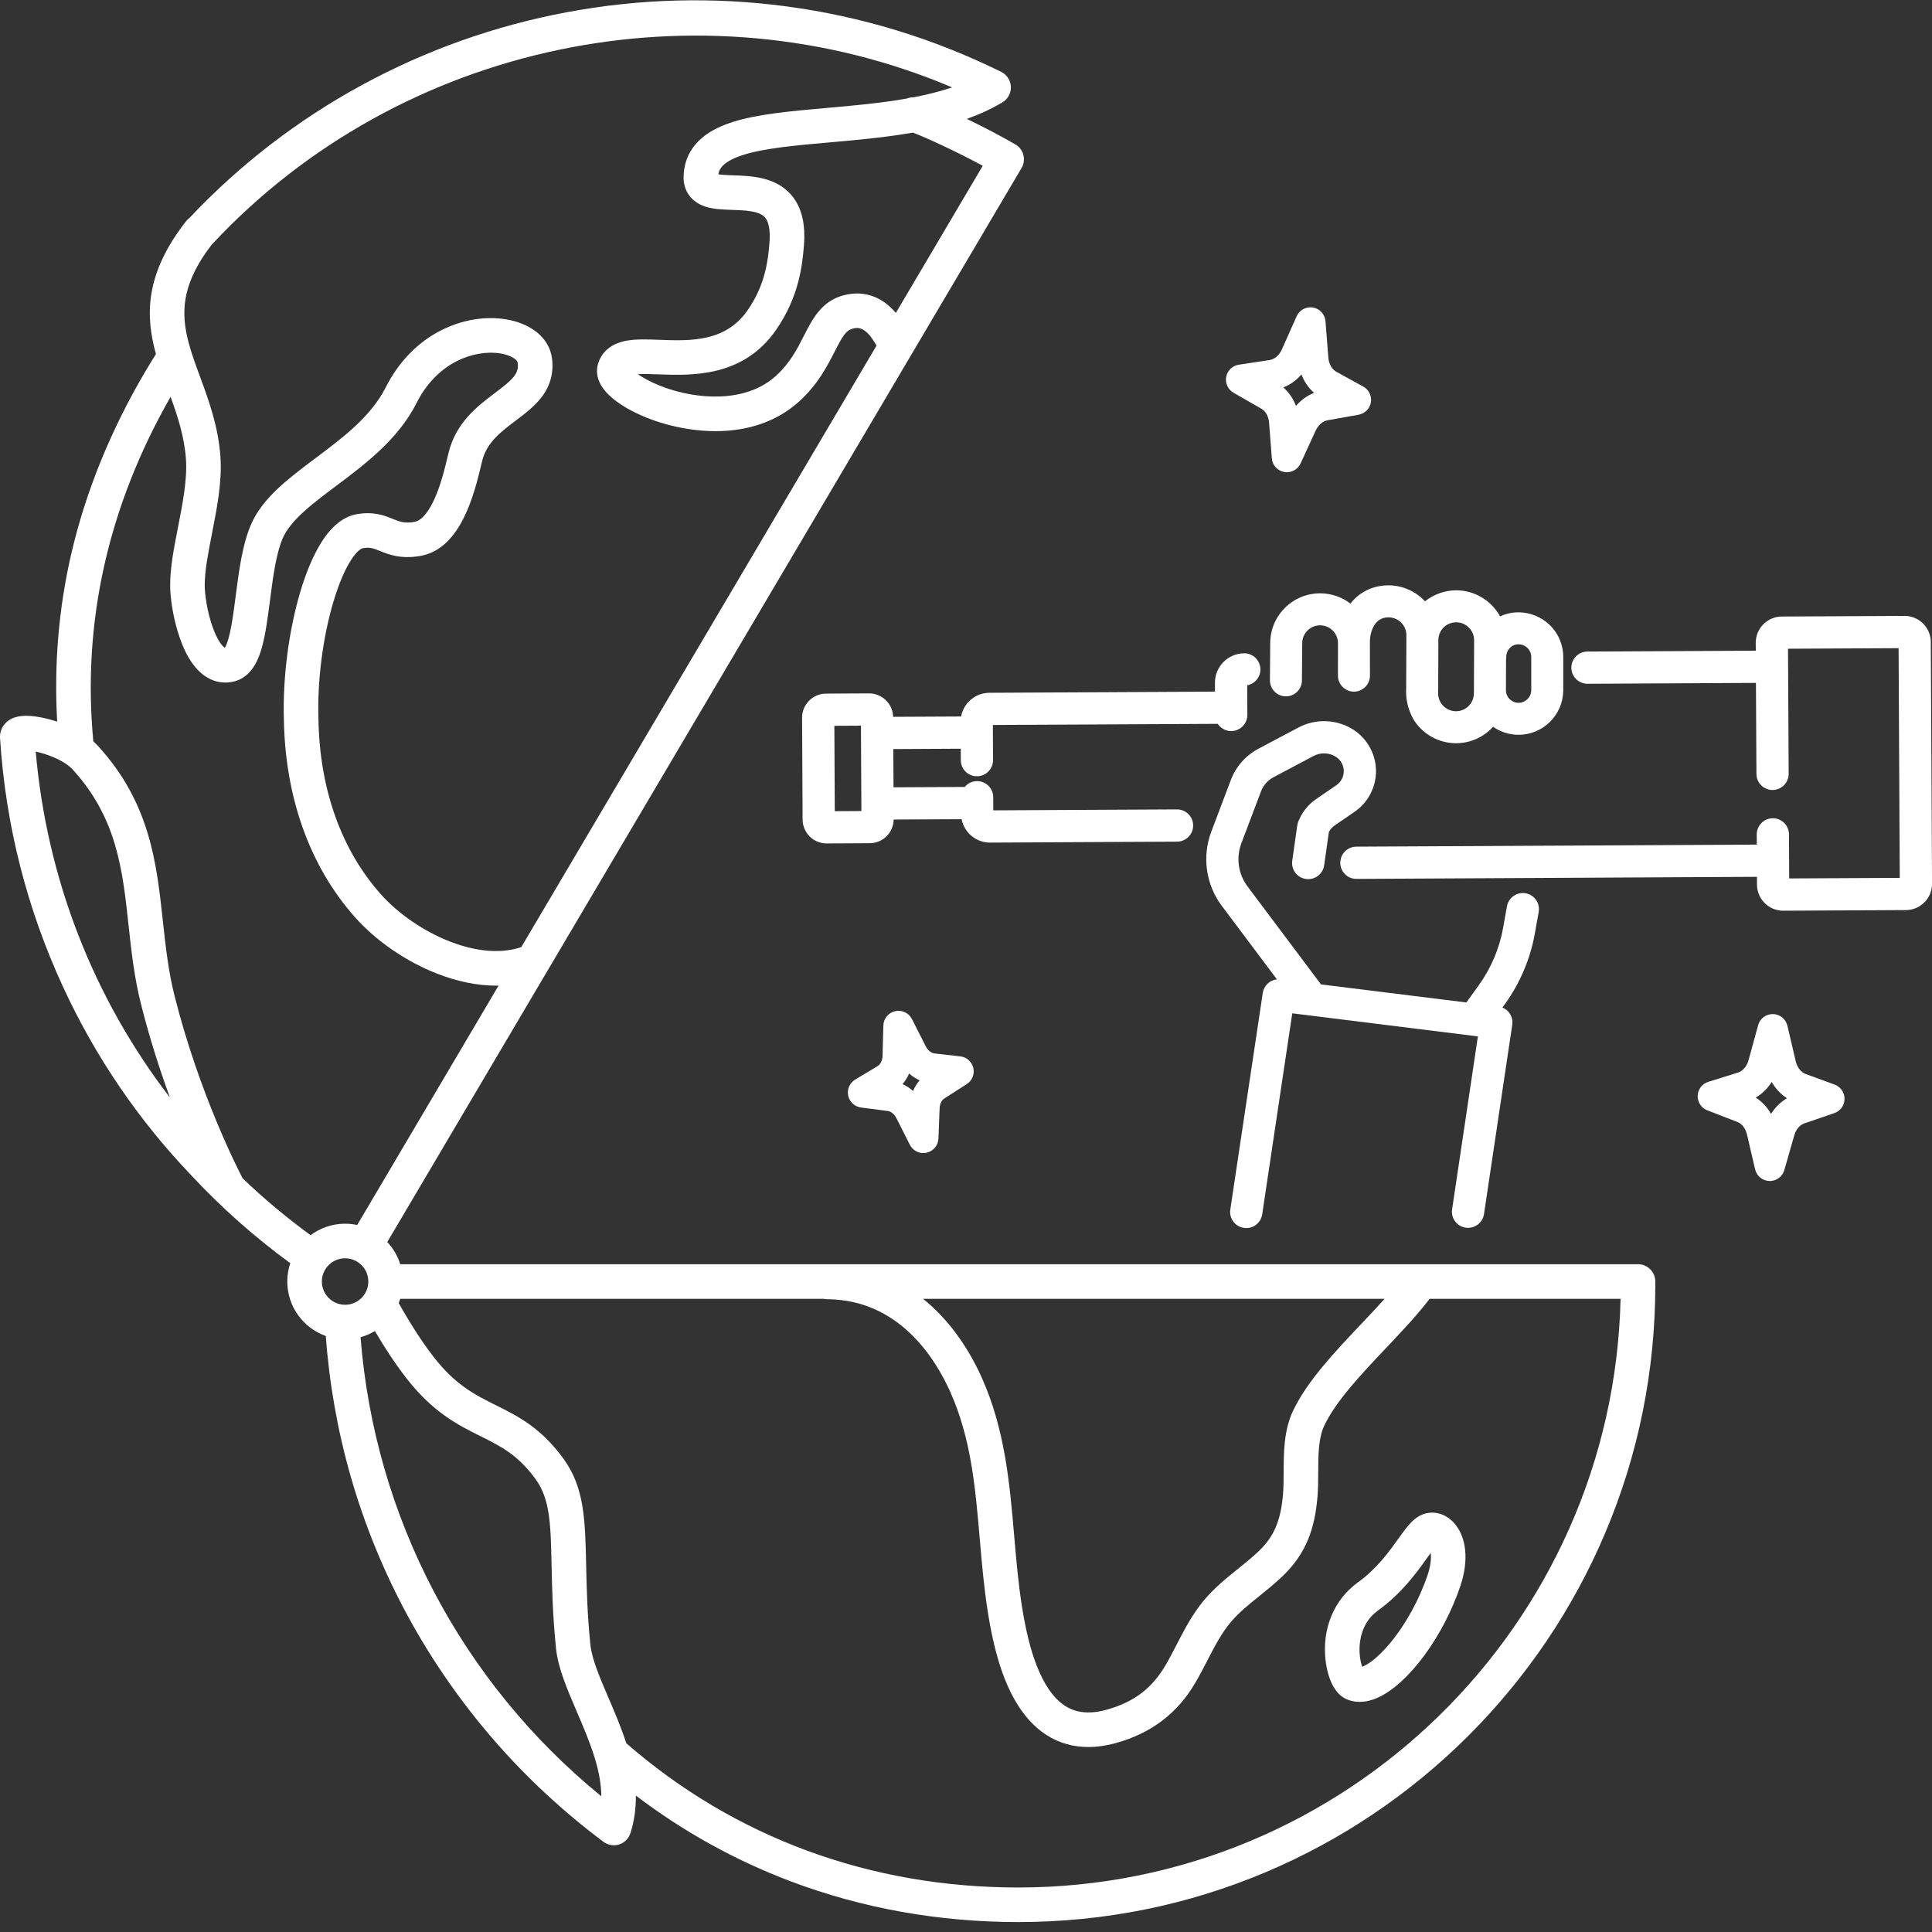 <svg xmlns="http://www.w3.org/2000/svg" xmlns:xlink="http://www.w3.org/1999/xlink" width="500" zoomAndPan="magnify" viewBox="0 0 375 375" height="500" preserveAspectRatio="xMidYMid meet" version="1.0"><rect x="0" y="0" width="375" height="375" fill="#333333" stroke="none"/><defs><clipPath id="7ec6258a04"><path d="M 0 0.059 L 321.438 0.059 L 321.438 373.07 L 0 373.07 Z M 0 0.059 " clip-rule="nonzero"/></clipPath><clipPath id="f0054cdca9"><path d="M 260.027 119.438 L 375 119.438 L 375 176.805 L 260.027 176.805 Z M 260.027 119.438 " clip-rule="nonzero"/></clipPath></defs><path fill="#ffffff" d="M 277.121 305.629 C 275.52 310.426 272.855 315.277 269.809 318.938 C 267.211 322.059 265.305 323.18 264.406 323.512 C 264.047 322.531 263.68 320.648 264.004 318.5 C 264.383 315.973 265.551 313.984 267.473 312.594 C 272.102 309.242 274.961 305.242 276.852 302.598 C 277.121 302.223 277.414 301.812 277.691 301.434 C 277.812 302.348 277.75 303.738 277.121 305.629 Z M 276.934 293.707 C 274.605 294.199 273.188 296.184 271.395 298.695 C 269.562 301.258 267.281 304.453 263.539 307.16 C 258.93 310.496 256.59 316.129 257.285 322.23 C 257.496 324.082 258.32 328.535 261.414 329.84 C 262.043 330.105 262.879 330.332 263.902 330.332 C 264.914 330.332 266.105 330.113 267.469 329.496 C 270.352 328.195 273.559 325.27 276.508 321.254 C 279.43 317.277 281.91 312.48 283.484 307.75 C 285.117 302.855 284.656 298.324 282.254 295.633 C 280.824 294.027 278.836 293.309 276.934 293.707 " fill-opacity="1" fill-rule="nonzero"/><g clip-path="url(#7ec6258a04)"><path fill="#ffffff" d="M 197.633 366.363 C 168.887 366.363 142.605 356.684 121.562 338.363 C 120.555 335.242 119.266 332.246 118.094 329.516 C 116.441 325.672 114.883 322.039 114.594 319.25 C 113.977 313.188 113.867 308.168 113.77 303.738 C 113.582 295.047 113.445 288.77 109.406 283.188 C 105.008 277.113 100.566 274.902 96.273 272.762 C 92.207 270.738 88.371 268.828 84.098 263.289 C 84.094 263.285 84.094 263.281 84.09 263.277 C 82 260.59 79.582 256.848 77.391 252.926 C 77.5 252.656 77.602 252.379 77.688 252.098 L 159.855 252.098 C 160.09 252.148 160.336 252.18 160.582 252.18 C 174.328 252.27 181.395 263.398 184.383 270.023 C 188.488 279.125 189.305 288.633 190.172 298.703 C 190.57 303.32 190.98 308.094 191.73 312.855 C 192.547 318.031 193.605 322.246 194.973 325.746 C 196.984 330.883 199.73 334.59 203.133 336.77 C 205.559 338.316 208.266 339.094 211.23 339.094 C 212.992 339.094 214.848 338.816 216.785 338.27 C 223.559 336.344 228.539 332.539 232.008 326.633 C 232.848 325.199 233.605 323.73 234.34 322.312 C 235.738 319.602 237.062 317.039 238.84 314.914 C 240.418 313.027 242.406 311.426 244.512 309.73 C 245.98 308.547 247.504 307.32 248.938 305.945 C 251.195 303.785 252.824 301.434 253.918 298.758 C 254.859 296.461 255.43 293.871 255.715 290.617 C 255.855 289.012 255.859 287.348 255.863 285.738 C 255.875 282.516 255.883 279.184 257.027 276.746 C 259.262 271.977 264.254 266.699 269.082 261.598 C 272.203 258.297 275.172 255.156 277.488 252.098 L 314.551 252.098 C 313.113 315.348 261.219 366.363 197.633 366.363 Z M 69.984 259.551 C 70.973 259.277 71.906 258.871 72.766 258.352 C 74.777 261.777 76.863 264.914 78.793 267.391 C 84.004 274.148 88.934 276.605 93.281 278.77 C 97.176 280.707 100.539 282.383 103.973 287.121 C 106.785 291.004 106.891 295.852 107.062 303.883 C 107.16 308.438 107.273 313.602 107.922 319.934 C 108.312 323.746 110.07 327.836 111.93 332.164 C 113.184 335.086 114.457 338.051 115.375 341.012 C 115.41 341.168 115.457 341.32 115.516 341.473 C 116.23 343.875 116.695 346.277 116.715 348.656 C 89.559 326.504 72.723 294.461 69.984 259.551 Z M 66.98 253.254 C 64.496 253.254 62.473 251.23 62.473 248.742 C 62.473 246.254 64.496 244.234 66.98 244.234 C 69.469 244.234 71.492 246.254 71.492 248.742 C 71.492 251.23 69.469 253.254 66.98 253.254 Z M 47.105 228.727 C 46.289 227.172 38.707 212.445 33.863 193.23 C 32.66 188.445 32.129 183.535 31.613 178.789 C 30.395 167.516 29.137 155.855 19.035 144.809 C 18.742 144.488 18.434 144.188 18.113 143.902 C 15.93 120.75 20.973 98.258 33.113 77.02 C 34.48 80.789 35.77 84.711 36.09 89.066 C 36.379 93.008 35.453 97.73 34.559 102.301 C 33.77 106.328 33.023 110.129 33.027 113.578 C 33.031 116.062 33.566 119.43 34.43 122.363 C 35.645 126.492 37.348 129.402 39.496 131.016 C 41.34 132.402 43.539 132.82 45.691 132.199 C 49.344 131.145 50.5 126.887 50.879 125.488 C 51.574 122.941 51.973 119.832 52.402 116.547 C 52.977 112.105 53.57 107.516 54.863 104.508 C 56.398 100.945 60.703 97.719 65.262 94.301 C 70.898 90.074 77.289 85.285 80.867 78.199 C 82.73 74.5 85.469 71.676 88.785 70.035 C 91.465 68.707 94.488 68.184 97.074 68.594 C 99.266 68.945 100.402 69.855 100.477 70.363 C 100.801 72.492 99.598 73.613 96.07 76.277 C 92.684 78.832 88.473 82.012 87.047 87.965 L 86.957 88.344 C 86.371 90.793 85.574 94.148 84.27 96.977 C 83.434 98.797 82.082 101.023 80.418 101.305 C 78.496 101.625 77.605 101.266 76.254 100.723 C 74.676 100.086 72.512 99.211 69.191 99.812 C 66.648 100.273 64.344 102.129 62.34 105.328 C 60.797 107.793 59.426 111.035 58.262 114.961 C 56.031 122.484 54.852 131.715 55.102 139.66 C 55.227 147.055 56.43 154.055 58.68 160.457 C 61.039 167.168 64.508 173.113 68.996 178.133 C 73.07 182.688 78.852 186.648 84.859 188.992 C 88.816 190.535 92.652 191.309 96.25 191.309 C 96.426 191.309 96.602 191.305 96.773 191.301 L 69.332 237.77 C 68.574 237.609 67.789 237.523 66.98 237.523 C 64.473 237.523 62.152 238.352 60.281 239.746 C 55.648 236.367 51.238 232.68 47.105 228.727 Z M 6.934 145.883 C 7.566 146.016 8.312 146.215 9.141 146.5 C 11.289 147.238 13.137 148.297 14.082 149.336 C 22.703 158.762 23.793 168.84 24.945 179.512 C 25.484 184.484 26.039 189.629 27.359 194.871 C 29.055 201.598 31.047 207.754 32.988 213.035 C 18.141 193.742 9.074 170.543 6.934 145.883 Z M 41.074 47.5 C 41.141 47.441 41.203 47.379 41.262 47.312 C 77.812 8.191 135.898 -3.789 184.805 16.961 C 182.457 17.754 179.953 18.379 177.363 18.879 C 176.895 18.867 176.434 18.957 176.012 19.129 C 170.883 20.031 165.484 20.512 160.41 20.957 C 153.566 21.562 147.102 22.133 142.25 23.668 C 139.316 24.598 137.125 25.824 135.547 27.422 C 133.594 29.398 132.633 31.867 132.691 34.762 C 132.691 34.836 132.695 34.902 132.699 34.973 C 132.906 37.469 134.473 39.348 137.004 40.137 C 138.551 40.617 140.273 40.676 142.102 40.738 C 144.559 40.82 147.344 40.914 148.469 42.184 C 149.453 43.293 149.488 45.539 149.344 47.234 C 149.094 50.184 148.668 55.129 145.082 60.262 C 140.773 66.43 133.961 66.18 127.953 65.957 C 125.648 65.871 123.469 65.793 121.617 66.125 C 117.965 66.789 116.59 68.934 116.078 70.617 C 115.785 71.574 115.559 73.508 117.312 75.711 C 118.137 76.746 119.328 77.758 120.855 78.723 C 125.102 81.406 131.016 83.234 136.68 83.609 C 137.426 83.664 138.164 83.688 138.891 83.688 C 145.375 83.688 150.957 81.707 155.141 77.898 C 158.77 74.594 160.562 71.07 162.008 68.242 C 163.516 65.277 164.207 64.125 165.48 63.797 C 166.371 63.566 167.953 63.16 170.129 67.094 L 101.18 183.84 C 96.273 185.469 90.977 184.176 87.297 182.738 C 82.312 180.797 77.344 177.402 73.996 173.66 C 66.246 164.996 62.031 153.191 61.809 139.523 C 61.809 139.504 61.809 139.488 61.809 139.469 C 61.574 132.199 62.652 123.75 64.695 116.867 C 67.102 108.742 69.676 106.543 70.391 106.414 C 71.801 106.16 72.449 106.422 73.746 106.941 C 75.43 107.621 77.738 108.555 81.523 107.918 C 89.504 106.586 92.094 95.73 93.484 89.898 L 93.574 89.523 C 94.438 85.914 97.191 83.836 100.109 81.633 C 101.898 80.285 103.75 78.887 105.113 77.102 C 106.871 74.809 107.543 72.199 107.109 69.352 C 106.535 65.59 103.094 62.758 98.129 61.969 C 94.141 61.332 89.762 62.062 85.809 64.023 C 81.18 66.316 77.402 70.172 74.875 75.176 C 72.008 80.863 66.531 84.965 61.234 88.934 C 55.941 92.902 50.941 96.648 48.703 101.855 C 47.035 105.723 46.383 110.785 45.746 115.684 C 45.406 118.316 45.086 120.805 44.637 122.801 C 44.227 124.609 43.84 125.41 43.641 125.734 C 43.273 125.52 42.219 124.48 41.191 121.496 C 40.195 118.586 39.738 115.348 39.738 113.57 C 39.734 110.777 40.418 107.285 41.141 103.59 C 42.121 98.586 43.137 93.414 42.781 88.578 C 42.352 82.688 40.488 77.629 38.844 73.168 C 38.23 71.5 37.648 69.918 37.16 68.379 C 37.137 68.281 37.105 68.188 37.074 68.098 C 35.035 61.551 34.766 55.762 41.074 47.5 Z M 190.754 32.176 L 173.883 60.738 C 173.328 60.086 172.746 59.52 172.141 59.039 C 169.727 57.121 166.844 56.52 163.809 57.301 C 159.48 58.414 157.727 61.863 156.027 65.195 C 154.711 67.785 153.348 70.457 150.625 72.938 C 145.477 77.621 138.191 77.234 134.305 76.586 C 129.367 75.762 125.676 73.941 123.801 72.621 C 124.875 72.559 126.25 72.605 127.707 72.66 C 134.266 72.902 144.18 73.266 150.582 64.105 C 155.199 57.492 155.738 51.191 156.027 47.805 C 156.406 43.379 155.578 40.082 153.488 37.73 C 150.449 34.305 145.754 34.145 142.324 34.031 C 141.484 34.004 140.207 33.961 139.434 33.832 C 139.594 32.75 140.41 31.289 144.273 30.066 C 148.426 28.75 154.535 28.211 161 27.641 C 166.234 27.18 171.789 26.688 177.18 25.738 C 179.824 26.727 185.609 29.406 190.754 32.176 Z M 268.754 252.098 C 267.34 253.676 265.793 255.309 264.207 256.988 C 259.016 262.477 253.648 268.148 250.953 273.895 C 249.18 277.68 249.168 281.949 249.156 285.719 C 249.152 287.258 249.148 288.711 249.031 290.035 C 248.578 295.234 247.297 298.234 244.301 301.098 C 243.07 302.273 241.727 303.359 240.301 304.504 C 238.039 306.328 235.695 308.219 233.695 310.605 C 231.441 313.301 229.883 316.316 228.379 319.234 C 227.652 320.637 226.973 321.957 226.223 323.234 C 223.598 327.699 220.125 330.344 214.953 331.812 C 211.641 332.758 208.953 332.527 206.746 331.117 C 204.562 329.719 202.703 327.09 201.223 323.301 C 200.035 320.262 199.098 316.5 198.359 311.812 C 197.645 307.281 197.242 302.629 196.855 298.129 C 195.98 287.941 195.074 277.406 190.5 267.266 C 187.688 261.035 183.77 255.793 179.164 252.098 Z M 317.938 245.387 L 77.688 245.387 C 77.18 243.762 76.305 242.293 75.168 241.078 L 106.352 188.277 C 106.355 188.27 106.363 188.262 106.367 188.254 L 176.816 68.965 C 176.82 68.957 176.824 68.953 176.828 68.945 L 198.273 32.629 C 198.277 32.625 198.281 32.617 198.281 32.613 C 198.285 32.609 198.289 32.609 198.289 32.605 C 198.301 32.582 198.312 32.562 198.324 32.539 C 198.34 32.516 198.355 32.488 198.367 32.465 C 198.379 32.438 198.391 32.414 198.402 32.391 C 198.418 32.363 198.43 32.336 198.441 32.312 C 198.453 32.285 198.461 32.262 198.473 32.234 C 198.484 32.207 198.496 32.18 198.508 32.156 C 198.516 32.129 198.527 32.105 198.535 32.078 C 198.547 32.051 198.555 32.027 198.566 32 C 198.574 31.973 198.582 31.945 198.59 31.918 C 198.598 31.891 198.605 31.867 198.613 31.84 C 198.621 31.812 198.629 31.785 198.637 31.758 C 198.645 31.73 198.648 31.707 198.656 31.68 C 198.66 31.652 198.668 31.625 198.672 31.598 C 198.68 31.57 198.684 31.543 198.688 31.52 C 198.695 31.492 198.699 31.461 198.703 31.434 C 198.707 31.41 198.711 31.383 198.715 31.359 C 198.719 31.328 198.719 31.301 198.723 31.27 C 198.727 31.246 198.73 31.219 198.73 31.195 C 198.734 31.164 198.734 31.137 198.738 31.105 C 198.738 31.082 198.738 31.059 198.738 31.031 C 198.742 31.004 198.742 30.973 198.742 30.945 C 198.742 30.922 198.742 30.895 198.742 30.871 C 198.742 30.844 198.738 30.812 198.738 30.785 C 198.738 30.758 198.738 30.734 198.734 30.707 C 198.734 30.68 198.73 30.652 198.727 30.621 C 198.723 30.598 198.723 30.574 198.719 30.547 C 198.719 30.52 198.711 30.492 198.711 30.461 C 198.707 30.438 198.703 30.414 198.699 30.387 C 198.695 30.359 198.688 30.332 198.684 30.305 C 198.68 30.281 198.672 30.254 198.668 30.23 C 198.664 30.203 198.656 30.176 198.648 30.148 C 198.645 30.125 198.641 30.098 198.633 30.074 C 198.625 30.047 198.617 30.02 198.609 29.992 C 198.602 29.969 198.598 29.945 198.59 29.918 C 198.578 29.891 198.57 29.867 198.562 29.84 C 198.551 29.816 198.547 29.789 198.535 29.766 C 198.527 29.738 198.516 29.715 198.508 29.688 C 198.496 29.664 198.488 29.641 198.477 29.613 C 198.465 29.59 198.457 29.566 198.441 29.539 C 198.434 29.516 198.422 29.492 198.41 29.469 C 198.398 29.445 198.387 29.418 198.375 29.395 C 198.359 29.371 198.352 29.348 198.336 29.324 C 198.324 29.301 198.309 29.277 198.297 29.254 C 198.281 29.23 198.27 29.207 198.258 29.184 C 198.242 29.16 198.227 29.137 198.211 29.113 C 198.199 29.09 198.184 29.07 198.168 29.047 C 198.152 29.023 198.137 29 198.121 28.98 C 198.105 28.957 198.09 28.934 198.074 28.914 C 198.059 28.891 198.039 28.871 198.023 28.848 C 198.008 28.824 197.992 28.805 197.973 28.785 C 197.957 28.762 197.934 28.742 197.914 28.719 C 197.898 28.699 197.883 28.68 197.867 28.66 C 197.848 28.641 197.824 28.617 197.805 28.594 C 197.789 28.578 197.77 28.559 197.754 28.543 C 197.73 28.52 197.707 28.5 197.684 28.477 C 197.668 28.461 197.648 28.445 197.633 28.43 C 197.609 28.406 197.582 28.387 197.559 28.367 C 197.543 28.352 197.523 28.336 197.504 28.32 C 197.48 28.297 197.453 28.281 197.426 28.262 C 197.406 28.246 197.391 28.23 197.371 28.215 C 197.344 28.195 197.316 28.18 197.289 28.16 C 197.27 28.145 197.25 28.133 197.23 28.117 C 197.203 28.102 197.176 28.086 197.148 28.066 C 197.129 28.055 197.113 28.043 197.094 28.035 C 197.09 28.031 197.086 28.027 197.082 28.027 C 197.078 28.023 197.074 28.023 197.07 28.02 C 194.359 26.449 190.926 24.656 187.668 23.074 C 190.117 22.199 192.441 21.145 194.59 19.848 C 196.047 18.969 196.594 17.156 195.93 15.633 C 195.918 15.609 195.906 15.582 195.891 15.555 C 195.891 15.551 195.887 15.543 195.887 15.539 C 195.574 14.875 195.043 14.305 194.332 13.949 C 181.148 7.438 167.098 3.16 152.578 1.23 C 138.477 -0.645 124.207 -0.27 110.164 2.348 C 96.195 4.945 82.797 9.691 70.34 16.457 C 57.824 23.254 46.547 31.938 36.801 42.27 C 36.562 42.441 36.344 42.652 36.152 42.895 C 28.055 53.219 28.211 61.309 30.27 68.723 C 29.594 69.789 28.934 70.871 28.293 71.953 C 21.469 83.508 16.598 95.504 13.809 107.605 C 11.379 118.156 10.469 129.059 11.098 140.078 C 10.949 140.027 10.809 139.984 10.672 139.941 C 8.641 139.301 4.871 138.375 2.477 139.395 C 0.871 140.078 -0.098 141.594 0.008 143.262 C 1.074 160.098 5.215 176.402 12.309 191.711 C 18.547 205.168 26.832 217.336 36.984 227.977 C 37.09 228.09 37.176 228.184 37.27 228.289 C 43.062 234.48 49.457 240.16 56.344 245.18 C 55.969 246.301 55.762 247.496 55.762 248.742 C 55.762 253.617 58.887 257.773 63.238 259.316 C 63.914 268.586 65.543 277.773 68.094 286.656 C 70.805 296.102 74.57 305.27 79.289 313.914 C 83.934 322.418 89.523 330.449 95.898 337.781 C 102.246 345.086 109.398 351.719 117.148 357.504 C 117.754 357.953 118.457 358.168 119.152 358.168 C 120.176 358.168 121.184 357.703 121.844 356.82 C 121.848 356.816 121.852 356.809 121.855 356.801 C 121.883 356.766 121.91 356.727 121.938 356.688 C 121.941 356.68 121.945 356.676 121.949 356.672 C 122.129 356.406 122.273 356.117 122.375 355.797 C 123.102 353.484 123.449 351.074 123.418 348.52 C 132.59 355.492 142.648 361.07 153.418 365.145 C 167.324 370.402 182.203 373.07 197.633 373.07 C 214.324 373.07 230.52 369.801 245.77 363.352 C 253.098 360.25 260.164 356.414 266.773 351.949 C 273.32 347.523 279.477 342.445 285.074 336.848 C 290.668 331.254 295.746 325.098 300.172 318.547 C 304.637 311.938 308.473 304.867 311.574 297.539 C 318.023 282.293 321.293 266.094 321.293 249.402 C 321.293 249.289 321.289 249.18 321.277 249.07 C 321.289 248.961 321.293 248.852 321.293 248.742 C 321.293 246.891 319.793 245.387 317.938 245.387 " fill-opacity="1" fill-rule="nonzero"/></g><g clip-path="url(#f0054cdca9)"><path fill="#ffffff" d="M 374.766 124.598 C 374.758 123.242 374.223 121.969 373.258 121.016 C 372.293 120.062 371.012 119.539 369.66 119.547 L 345.844 119.668 C 344.488 119.676 343.215 120.211 342.262 121.176 C 341.305 122.137 340.785 123.418 340.789 124.773 L 340.797 126.297 L 308.113 126.465 C 307.277 126.469 306.496 126.797 305.906 127.391 C 305.32 127.984 304.996 128.77 305 129.605 C 305.008 131.125 306.098 132.414 307.594 132.672 C 307.773 132.703 307.961 132.719 308.145 132.719 L 340.828 132.551 L 340.922 150.227 C 340.93 151.941 342.332 153.336 344.047 153.336 C 344.055 153.336 344.059 153.336 344.066 153.336 C 344.902 153.332 345.684 153 346.27 152.41 C 346.859 151.812 347.18 151.027 347.18 150.191 L 347.051 125.918 L 368.516 125.809 L 368.742 170.395 L 347.281 170.504 L 347.238 161.938 C 347.234 161.102 346.902 160.32 346.309 159.73 C 345.719 159.145 344.941 158.824 344.109 158.824 C 344.105 158.824 344.098 158.824 344.094 158.824 C 342.367 158.836 340.973 160.246 340.98 161.969 L 340.992 163.938 L 263.262 164.336 C 261.535 164.344 260.141 165.754 260.148 167.48 C 260.156 169 261.246 170.289 262.742 170.547 C 262.922 170.578 263.113 170.59 263.293 170.594 L 341.023 170.191 L 341.031 171.715 C 341.039 173.07 341.574 174.344 342.539 175.297 C 343.281 176.031 344.215 176.516 345.238 176.691 C 345.523 176.742 345.816 176.766 346.113 176.766 C 346.121 176.766 346.129 176.766 346.137 176.766 L 369.953 176.645 C 371.309 176.637 372.582 176.102 373.535 175.137 C 374.492 174.176 375.012 172.895 375.008 171.539 L 374.766 124.598 " fill-opacity="1" fill-rule="nonzero"/></g><path fill="#ffffff" d="M 162.031 157.449 L 161.949 140.879 L 167.109 140.852 L 167.195 157.422 Z M 192.051 134.469 C 190.547 134.477 189.137 135.066 188.082 136.133 C 187.281 136.941 186.75 137.965 186.547 139.07 L 173.355 139.137 C 173.328 137.926 172.836 136.793 171.973 135.938 C 171.094 135.066 169.926 134.586 168.688 134.586 C 168.68 134.586 168.672 134.586 168.664 134.586 L 160.328 134.629 C 157.754 134.645 155.668 136.75 155.684 139.324 L 155.785 159.066 C 155.789 160.312 156.285 161.484 157.168 162.359 C 157.852 163.039 158.711 163.48 159.652 163.641 C 159.914 163.688 160.184 163.711 160.453 163.711 C 160.461 163.711 160.469 163.711 160.48 163.711 L 168.816 163.668 C 170.062 163.664 171.23 163.172 172.109 162.285 C 172.965 161.418 173.441 160.281 173.461 159.07 L 186.652 159.004 C 186.863 160.105 187.406 161.121 188.215 161.922 C 189.039 162.734 190.07 163.27 191.203 163.465 C 191.531 163.523 191.863 163.551 192.203 163.547 L 228.477 163.363 C 230.203 163.352 231.598 161.941 231.59 160.219 C 231.582 158.5 230.18 157.105 228.461 157.105 C 228.457 157.105 228.449 157.105 228.445 157.105 L 192.801 157.289 L 192.785 154.73 C 192.777 153.008 191.375 151.617 189.656 151.617 C 189.652 151.617 189.645 151.617 189.641 151.617 C 188.703 151.621 187.84 152.035 187.254 152.746 L 173.43 152.816 L 173.391 145.395 L 186.48 145.324 L 186.492 147.562 C 186.5 149.082 187.59 150.371 189.086 150.629 C 189.266 150.66 189.453 150.676 189.637 150.676 C 191.359 150.664 192.758 149.254 192.75 147.531 L 192.715 140.719 L 236.371 140.496 C 236.395 140.531 236.418 140.566 236.441 140.602 L 236.457 140.621 C 236.496 140.672 236.535 140.723 236.574 140.77 L 236.594 140.793 C 236.633 140.844 236.68 140.891 236.727 140.941 L 236.75 140.965 C 236.797 141.012 236.844 141.059 236.895 141.102 L 236.91 141.117 C 236.957 141.16 237.008 141.199 237.055 141.234 L 237.074 141.254 C 237.129 141.293 237.184 141.332 237.234 141.367 L 237.266 141.391 C 237.324 141.426 237.379 141.461 237.441 141.496 L 237.457 141.504 C 237.512 141.535 237.57 141.566 237.629 141.594 L 237.648 141.602 C 237.711 141.633 237.773 141.66 237.84 141.684 L 237.871 141.695 C 237.934 141.719 237.996 141.742 238.062 141.762 L 238.086 141.77 C 238.148 141.789 238.211 141.805 238.277 141.82 L 238.297 141.824 C 238.348 141.836 238.395 141.848 238.441 141.852 C 238.461 141.855 238.48 141.859 238.496 141.863 L 238.539 141.867 C 238.605 141.879 238.676 141.887 238.746 141.891 L 238.777 141.895 C 238.855 141.898 238.926 141.898 238.996 141.898 C 240.719 141.891 242.117 140.48 242.109 138.758 L 242.078 133.012 C 243.543 132.742 244.652 131.457 244.645 129.918 C 244.633 128.199 243.23 126.805 241.516 126.805 C 241.508 126.805 241.504 126.805 241.5 126.805 C 238.352 126.82 235.801 129.395 235.82 132.543 L 235.828 134.242 L 192.051 134.469 " fill-opacity="1" fill-rule="nonzero"/><path fill="#ffffff" d="M 279.148 133.609 C 279.148 133.574 279.152 133.543 279.152 133.504 L 279.188 124.078 C 279.281 122.215 280.812 120.773 282.688 120.789 C 283.609 120.797 284.477 121.168 285.125 121.832 C 285.777 122.496 286.129 123.371 286.121 124.297 C 286.117 124.363 286.121 124.426 286.125 124.492 L 286.09 133.504 L 286.09 133.602 C 286.09 133.641 286.09 133.684 286.09 133.723 C 286.09 133.77 286.086 133.816 286.086 133.863 C 286.086 134.016 286.09 134.164 286.094 134.328 C 286.086 134.422 286.078 134.516 286.078 134.617 C 286.07 135.539 285.699 136.406 285.035 137.055 C 284.371 137.707 283.496 138.059 282.574 138.051 C 281.648 138.039 280.781 137.668 280.133 137.008 C 279.484 136.344 279.129 135.469 279.141 134.539 C 279.141 134.469 279.141 134.395 279.133 134.324 C 279.141 134.137 279.148 133.938 279.148 133.719 C 279.148 133.68 279.148 133.645 279.148 133.609 Z M 292.301 133.637 L 292.32 127.965 C 292.348 127.809 292.363 127.652 292.363 127.496 C 292.371 126.812 292.629 126.184 293.098 125.727 C 293.543 125.289 294.141 125.051 294.781 125.062 C 295.434 125.07 296.047 125.332 296.512 125.801 C 296.973 126.27 297.223 126.891 297.215 127.555 L 297.215 133.988 C 297.199 135.312 296.105 136.398 294.781 136.414 C 294.766 136.414 294.75 136.414 294.73 136.414 C 294.074 136.406 293.461 136.145 293 135.676 C 292.539 135.203 292.289 134.586 292.297 133.93 C 292.297 133.883 292.297 133.836 292.297 133.789 C 292.297 133.738 292.301 133.688 292.301 133.637 Z M 262.113 117.156 C 260.461 115.887 258.438 115.188 256.332 115.164 C 253.75 115.137 251.312 116.121 249.461 117.93 C 247.613 119.742 246.578 122.164 246.551 124.746 L 246.492 132.023 C 246.484 132.855 246.801 133.637 247.379 134.227 C 247.961 134.824 248.734 135.152 249.566 135.164 C 249.578 135.164 249.586 135.164 249.598 135.164 C 250.418 135.164 251.188 134.848 251.773 134.273 C 252.363 133.695 252.695 132.918 252.703 132.086 L 252.762 124.809 C 252.781 122.898 254.355 121.352 256.266 121.375 C 258.18 121.395 259.719 122.969 259.699 124.887 L 259.695 131.113 C 259.68 132.805 261.039 134.211 262.73 134.25 C 262.754 134.25 262.777 134.25 262.801 134.25 C 264.48 134.25 265.867 132.902 265.906 131.211 L 265.906 131.191 C 265.906 130.133 265.906 124.887 265.898 124.375 C 265.914 123.578 266.133 122.391 266.707 121.438 C 267.34 120.379 268.266 119.84 269.453 119.828 C 269.484 119.828 269.516 119.828 269.547 119.828 C 270.449 119.836 271.301 120.191 271.945 120.828 L 271.984 120.867 C 272.637 121.531 272.988 122.406 272.98 123.34 C 272.98 123.426 272.941 133.055 272.938 133.625 C 272.73 137.234 274.445 139.785 274.578 139.977 C 276.363 142.625 279.328 144.227 282.508 144.258 C 282.543 144.262 282.574 144.262 282.609 144.262 C 282.645 144.262 282.684 144.262 282.723 144.258 C 285.453 144.227 287.988 143.074 289.797 141.062 C 291.219 142.059 292.918 142.605 294.668 142.625 C 294.695 142.625 294.723 142.625 294.754 142.625 C 299.492 142.625 303.375 138.793 303.426 134.035 L 303.426 127.594 C 303.441 126.016 303.023 124.469 302.219 123.113 C 301.844 122.48 301.387 121.895 300.863 121.375 C 299.266 119.793 297.07 118.875 294.848 118.852 C 293.566 118.836 292.305 119.105 291.156 119.637 C 291.102 119.531 291.039 119.426 290.98 119.324 C 289.266 116.43 286.113 114.613 282.75 114.578 C 280.535 114.555 278.336 115.324 276.598 116.711 C 274.801 114.785 272.246 113.641 269.609 113.613 C 268.012 113.602 266.516 113.938 265.172 114.621 C 263.992 115.223 262.961 116.078 262.113 117.156 " fill-opacity="1" fill-rule="nonzero"/><path fill="#ffffff" d="M 252.609 72.676 C 253.145 74.082 253.988 75.309 255.062 76.254 C 253.734 76.777 252.527 77.645 251.547 78.785 C 251.012 77.379 250.164 76.148 249.09 75.203 C 250.422 74.684 251.629 73.816 252.609 72.676 Z M 239.426 76.23 L 244.848 79.344 C 245.684 79.828 246.238 80.848 246.332 82.078 L 246.859 88.949 C 246.961 90.281 247.949 91.375 249.258 91.609 L 249.281 91.613 C 249.449 91.645 249.617 91.656 249.781 91.656 C 250.91 91.656 251.965 91 252.445 89.949 L 255.359 83.605 C 255.867 82.508 256.723 81.746 257.656 81.582 L 263.715 80.496 C 264.934 80.277 265.887 79.305 266.09 78.086 C 266.289 76.863 265.695 75.637 264.613 75.039 L 259.344 72.137 C 258.508 71.672 257.926 70.625 257.828 69.395 L 257.277 62.352 C 257.172 61.016 256.176 59.922 254.855 59.691 L 254.844 59.688 C 253.52 59.465 252.219 60.164 251.672 61.391 L 248.824 67.793 C 248.32 68.934 247.406 69.73 246.449 69.879 L 240.445 70.789 C 239.215 70.977 238.234 71.922 238.004 73.148 C 237.773 74.371 238.348 75.609 239.426 76.23 " fill-opacity="1" fill-rule="nonzero"/><path fill="#ffffff" d="M 343.758 216.203 C 343.016 214.898 341.992 213.809 340.785 213.039 C 342.023 212.32 343.09 211.281 343.887 210.004 C 344.625 211.312 345.645 212.398 346.852 213.168 C 345.617 213.891 344.555 214.934 343.758 216.203 Z M 356.105 210.523 L 350.461 208.453 C 349.562 208.121 348.828 207.172 348.547 205.973 L 346.934 199.094 C 346.625 197.789 345.48 196.859 344.137 196.832 L 344.125 196.832 C 342.785 196.809 341.602 197.695 341.25 198.992 L 339.402 205.75 C 339.074 206.957 338.297 207.883 337.371 208.172 L 331.578 209.984 C 330.387 210.355 329.559 211.441 329.52 212.684 C 329.477 213.93 330.23 215.066 331.391 215.516 L 337.223 217.773 C 338.121 218.121 338.824 219.047 339.102 220.25 L 340.664 226.961 C 340.965 228.266 342.109 229.195 343.441 229.23 L 343.465 229.23 C 343.633 229.234 343.801 229.223 343.965 229.195 C 345.082 229.027 346.02 228.219 346.34 227.105 L 348.258 220.395 C 348.59 219.23 349.324 218.352 350.223 218.047 L 356.043 216.055 C 357.219 215.652 358.016 214.551 358.027 213.312 C 358.043 212.074 357.27 210.953 356.105 210.523 " fill-opacity="1" fill-rule="nonzero"/><path fill="#ffffff" d="M 177.219 211.758 C 176.602 211.203 175.914 210.758 175.176 210.426 C 175.703 209.816 176.137 209.125 176.461 208.363 C 177.078 208.914 177.766 209.363 178.5 209.691 C 177.977 210.301 177.547 210.996 177.219 211.758 Z M 182.152 220.992 L 182.379 215.137 C 182.414 214.273 182.754 213.555 183.293 213.211 L 187.645 210.426 C 188.688 209.758 189.203 208.5 188.922 207.293 C 188.641 206.086 187.625 205.18 186.395 205.043 L 181.379 204.477 C 180.746 204.402 180.086 203.859 179.691 203.09 L 177.008 197.801 C 176.402 196.609 175.07 195.98 173.762 196.266 L 173.746 196.27 C 172.438 196.566 171.496 197.711 171.461 199.055 L 171.301 204.93 C 171.281 205.805 170.91 206.586 170.355 206.918 L 165.992 209.547 C 164.926 210.191 164.379 211.441 164.633 212.66 C 164.887 213.879 165.891 214.809 167.125 214.969 L 172.328 215.648 C 172.953 215.73 173.609 216.273 173.992 217.035 L 176.602 222.199 C 177.109 223.199 178.133 223.809 179.219 223.809 C 179.426 223.809 179.633 223.789 179.844 223.742 L 179.859 223.734 L 179.859 223.738 C 181.156 223.445 182.098 222.316 182.152 220.992 " fill-opacity="1" fill-rule="nonzero"/><path fill="#ffffff" d="M 259.391 152.406 L 255.496 155.074 C 253.883 156.18 252.66 157.734 251.965 159.562 C 251.883 159.781 251.828 160.004 251.793 160.234 L 250.824 167.074 C 250.707 167.898 250.918 168.723 251.418 169.391 C 251.922 170.059 252.652 170.492 253.48 170.609 C 255.188 170.852 256.773 169.66 257.02 167.953 L 257.93 161.516 C 258.18 161 258.559 160.559 259.035 160.234 L 262.93 157.562 C 265.426 155.852 266.977 153.02 267.074 149.996 C 267.188 146.621 265.484 143.406 262.633 141.602 C 259.441 139.586 255.387 139.43 252.051 141.199 L 244.254 145.332 C 241.793 146.637 239.895 148.789 238.906 151.395 L 235.109 161.43 C 234.211 163.805 233.926 166.391 234.285 168.906 C 234.645 171.422 235.641 173.824 237.168 175.848 L 247.852 190.094 C 246.469 190.238 245.324 191.293 245.102 192.734 L 238.801 234.77 C 238.672 235.613 238.887 236.449 239.402 237.125 C 239.918 237.805 240.664 238.238 241.508 238.34 C 241.645 238.359 241.777 238.367 241.91 238.367 C 243.441 238.367 244.758 237.258 244.992 235.699 L 250.828 196.684 L 286.859 201.164 L 281.852 234.734 C 281.727 235.566 281.934 236.391 282.438 237.066 C 282.941 237.738 283.672 238.176 284.504 238.293 C 286.203 238.535 287.789 237.352 288.043 235.656 L 293.523 198.926 C 293.652 198.098 293.434 197.238 292.93 196.566 C 292.59 196.121 292.137 195.773 291.621 195.562 L 292.129 194.859 C 295.043 190.812 297.047 186.074 297.918 181.164 L 298.656 177.012 C 298.805 176.191 298.621 175.359 298.141 174.676 C 297.664 173.988 296.949 173.531 296.125 173.387 L 296.109 173.383 C 294.418 173.09 292.797 174.227 292.496 175.918 L 291.758 180.07 C 291.051 184.062 289.422 187.91 287.051 191.203 L 284.621 194.578 L 256.406 191.074 L 242.168 172.09 C 240.332 169.652 239.883 166.496 240.961 163.645 L 244.758 153.609 C 245.207 152.43 246.066 151.453 247.18 150.863 L 254.98 146.727 C 256.34 146.008 257.988 146.07 259.289 146.891 C 260.273 147.516 260.859 148.625 260.824 149.789 C 260.789 150.836 260.254 151.812 259.391 152.406 " fill-opacity="1" fill-rule="nonzero"/></svg>